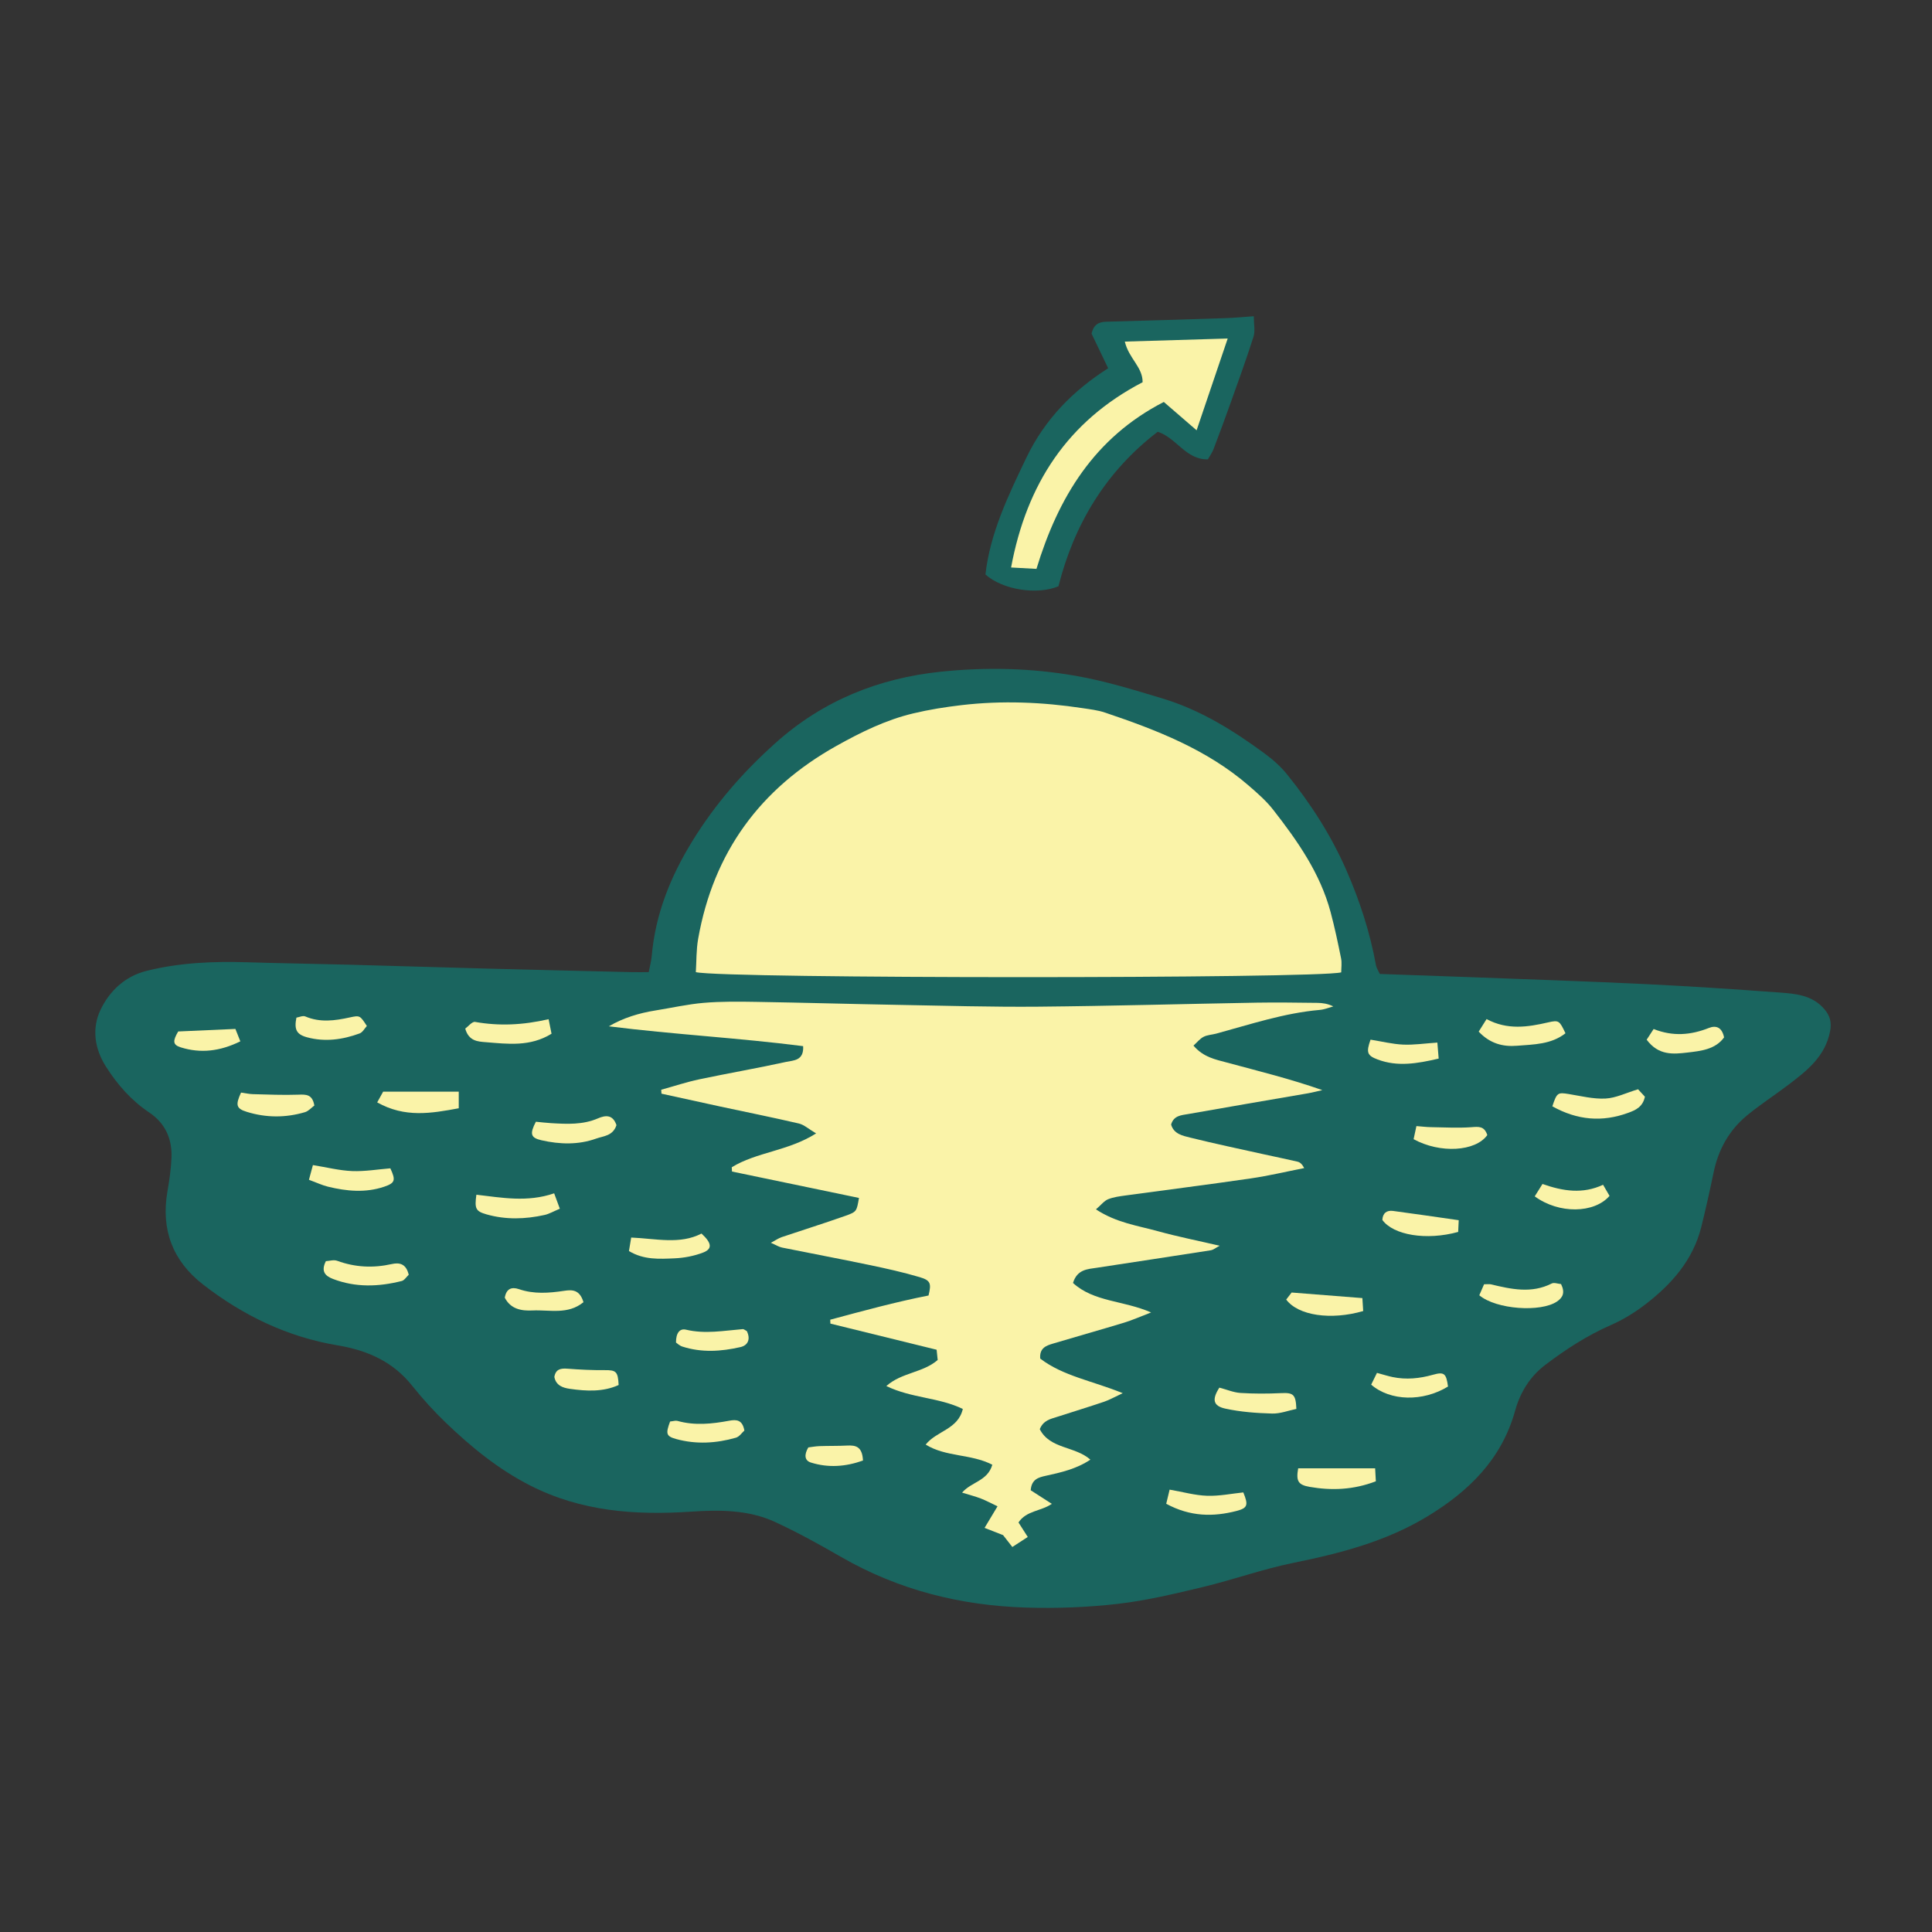 <svg version="1.1" id="svg" xmlns="http://www.w3.org/2000/svg" xmlns:xlink="http://www.w3.org/1999/xlink" x="0px" y="0px"
	 width="200px" height="200px" viewBox="0 0 200 200" enable-background="new 0 0 200 200" xml:space="preserve">
<rect x="0" y="0" width="200" height="200" fill="#333333" stroke="none"/>
<g>
	<path class="stroke" fill="#1a655f"  d="M188.83,104.434c-1.249-1.432-2.966-1.568-4.646-1.69c-4.629-0.34-9.263-0.651-13.9-0.873
		c-6.107-0.293-12.219-0.492-18.329-0.725c-2.997-0.113-5.993-0.212-9.118-0.323c-0.171-0.376-0.345-0.621-0.394-0.888
		c-0.62-3.412-1.672-6.665-3.069-9.854c-1.584-3.619-3.683-6.875-6.141-9.921c-0.667-0.826-1.497-1.555-2.357-2.186
		c-3.248-2.381-6.605-4.482-10.555-5.673c-2.98-0.899-5.938-1.813-9.004-2.346c-4.604-0.802-9.24-0.903-13.881-0.425
		c-6.478,0.67-12.252,2.992-17.153,7.381c-3.351,3-6.252,6.321-8.625,10.183c-2.271,3.698-3.814,7.554-4.192,11.875
		c-0.048,0.543-0.199,1.075-0.312,1.666c-0.687,0-1.246,0.012-1.805-0.001c-5.038-0.12-10.076-0.237-15.113-0.37
		c-4.697-0.124-9.394-0.274-14.091-0.398c-3.509-0.094-7.02-0.141-10.528-0.251c-3.522-0.111-7.017,0.033-10.452,0.891
		c-2.252,0.562-3.85,2.117-4.765,4.043c-0.888,1.868-0.64,3.957,0.551,5.839c1.198,1.894,2.634,3.528,4.5,4.779
		c1.654,1.108,2.372,2.718,2.302,4.653c-0.043,1.182-0.222,2.366-0.423,3.536c-0.676,3.944,0.544,7.172,3.687,9.613
		c4.132,3.21,8.748,5.436,13.931,6.302c3.081,0.515,5.711,1.668,7.707,4.165c1.091,1.364,2.275,2.672,3.537,3.881
		c2.617,2.505,5.394,4.775,8.671,6.45c5.301,2.708,10.893,3.104,16.683,2.718c2.932-0.196,5.934-0.202,8.679,1.064
		c2.357,1.088,4.639,2.354,6.891,3.65c5.93,3.413,12.362,5.013,19.134,5.217c3.159,0.096,6.351-0.025,9.489-0.388
		c2.966-0.343,5.9-1.048,8.812-1.747c3.134-0.753,6.191-1.856,9.345-2.496c4.857-0.986,9.592-2.213,13.875-4.811
		c4.285-2.599,7.682-5.922,9.071-10.928c0.529-1.907,1.537-3.547,3.118-4.748c2.12-1.609,4.343-3.053,6.804-4.131
		c1.234-0.541,2.421-1.266,3.493-2.084c2.751-2.1,5.001-4.614,5.866-8.091c0.464-1.865,0.881-3.742,1.27-5.624
		c0.488-2.359,1.6-4.363,3.447-5.891c1.348-1.115,2.828-2.069,4.226-3.128c1.949-1.475,3.875-2.954,4.386-5.593
		C189.629,105.821,189.44,105.132,188.83,104.434z"/>
	<path class="stroke" fill="#1a655f"  d="M109.571,60.689c1.632-6.442,4.919-11.89,10.276-15.994c1.958,0.638,2.905,2.903,5.192,2.858
		c0.21-0.373,0.445-0.691,0.581-1.046c0.604-1.584,1.193-3.174,1.762-4.77c0.816-2.29,1.648-4.575,2.384-6.891
		c0.184-0.58,0.027-1.268,0.027-2.109c-1.1,0.076-1.984,0.165-2.87,0.194c-4.125,0.135-8.252,0.261-12.378,0.372
		c-0.763,0.02-1.322,0.249-1.545,1.239c0.495,1.032,1.052,2.191,1.717,3.579c-3.597,2.291-6.54,5.24-8.473,9.272
		c-1.887,3.937-3.749,7.807-4.23,12.076C103.803,61.074,107.39,61.612,109.571,60.689z"/>
</g>
<path fill-rule="evenodd" clip-rule="evenodd" fill="#faf3a8" class="fill" d="M102.725,151.629c-2.222-1.146-4.788-0.779-6.9-2.087
	c1.146-1.433,3.349-1.562,3.845-3.687c-2.504-1.216-5.288-1.099-7.917-2.373c1.588-1.411,3.777-1.363,5.316-2.695
	c-0.028-0.274-0.062-0.592-0.11-1.063c-3.682-0.904-7.338-1.805-10.996-2.705c-0.006-0.135-0.011-0.271-0.017-0.405
	c3.379-0.908,6.753-1.832,10.175-2.504c0.301-1.235,0.226-1.562-0.904-1.897c-1.733-0.514-3.506-0.905-5.278-1.274
	c-2.988-0.625-5.99-1.185-8.983-1.792c-0.318-0.064-0.611-0.257-1.155-0.493c0.502-0.268,0.793-0.476,1.117-0.586
	c2.198-0.742,4.415-1.433,6.601-2.207c1.184-0.42,1.162-0.48,1.402-1.851c-4.372-0.909-8.758-1.821-13.145-2.734
	c-0.008-0.147-0.015-0.296-0.023-0.443c2.58-1.583,5.827-1.664,8.732-3.503c-0.791-0.467-1.25-0.899-1.781-1.023
	c-2.697-0.629-5.414-1.173-8.122-1.755c-2.037-0.438-4.071-0.89-6.106-1.336c-0.009-0.136-0.018-0.271-0.027-0.407
	c1.321-0.365,2.627-0.8,3.965-1.082c2.988-0.632,6.002-1.147,8.985-1.804c0.721-0.158,1.836-0.1,1.742-1.627
	c-6.659-0.853-13.399-1.209-20.116-2.052c1.509-0.882,3.127-1.369,4.823-1.641c1.672-0.268,3.333-0.647,5.015-0.79
	c1.799-0.151,3.617-0.13,5.427-0.1c4.868,0.081,9.736,0.221,14.604,0.309c4.87,0.088,9.741,0.231,14.609,0.188
	c7.532-0.068,15.062-0.285,22.595-0.416c2.085-0.037,4.172,0.001,6.258,0.022c0.546,0.006,1.091,0.08,1.666,0.366
	c-0.461,0.125-0.917,0.32-1.385,0.362c-3.694,0.321-7.19,1.493-10.735,2.456c-0.437,0.118-0.922,0.13-1.312,0.333
	c-0.384,0.199-0.676,0.578-1.042,0.908c1.028,1.209,2.288,1.437,3.46,1.753c3.269,0.884,6.559,1.688,9.881,2.854
	c-0.5,0.111-0.996,0.244-1.5,0.332c-4.125,0.714-8.254,1.408-12.375,2.142c-0.69,0.123-1.515,0.139-1.781,1.094
	c0.284,0.98,1.199,1.155,1.979,1.349c2.526,0.627,5.075,1.162,7.617,1.726c1.159,0.258,2.323,0.49,3.479,0.761
	c0.248,0.057,0.47,0.225,0.704,0.666c-1.842,0.362-3.673,0.8-5.528,1.07c-4.313,0.63-8.639,1.174-12.958,1.765
	c-0.614,0.085-1.251,0.164-1.818,0.393c-0.403,0.163-0.707,0.574-1.255,1.046c2.127,1.399,4.331,1.683,6.41,2.26
	c2.06,0.57,4.162,0.986,6.396,1.506c-0.379,0.197-0.64,0.426-0.931,0.472c-3.909,0.614-7.823,1.199-11.734,1.8
	c-0.989,0.152-2.079,0.152-2.517,1.582c2.166,1.979,5.21,1.795,8.086,3.052c-1.146,0.438-1.952,0.802-2.791,1.057
	c-2.438,0.74-4.892,1.426-7.331,2.157c-0.702,0.21-1.451,0.437-1.357,1.564c2.371,1.814,5.401,2.297,8.542,3.58
	c-0.876,0.407-1.382,0.7-1.925,0.884c-1.607,0.544-3.231,1.039-4.846,1.561c-0.688,0.222-1.442,0.352-1.818,1.28
	c1.049,2.069,3.639,1.74,5.241,3.155c-1.469,0.979-3.06,1.328-4.647,1.678c-0.751,0.165-1.446,0.364-1.533,1.491
	c0.66,0.425,1.385,0.892,2.186,1.407c-1.127,0.779-2.624,0.686-3.45,1.926c0.32,0.501,0.614,0.961,0.96,1.503
	c-0.505,0.328-1.006,0.653-1.597,1.037c-0.317-0.406-0.614-0.788-0.958-1.228c-0.562-0.221-1.183-0.463-1.916-0.75
	c0.435-0.726,0.822-1.37,1.34-2.233c-0.689-0.325-1.201-0.605-1.74-0.812c-0.571-0.219-1.168-0.369-1.928-0.604
	C100.553,153.393,102.231,153.331,102.725,151.629z"/>
<path fill-rule="evenodd" clip-rule="evenodd" fill="#faf3a8" class="fill" d="M138.843,100.658c-2.415,0.662-63.854,0.669-66.811-0.021
	c0.072-1.117,0.038-2.301,0.239-3.443c1.579-8.939,6.401-15.553,14.321-19.982c2.537-1.418,5.118-2.689,7.945-3.362
	c1.643-0.393,3.324-0.659,5.003-0.856c4.185-0.489,8.363-0.318,12.524,0.312c0.783,0.119,1.586,0.21,2.33,0.461
	c5.324,1.796,10.544,3.815,14.874,7.562c0.897,0.776,1.81,1.572,2.534,2.5c2.514,3.221,4.86,6.559,5.939,10.587
	c0.424,1.581,0.761,3.187,1.086,4.792C138.924,99.68,138.843,100.191,138.843,100.658z"/>
<path fill-rule="evenodd" clip-rule="evenodd" fill="#faf3a8" class="fill" d="M160.698,114.525c0.468-1.417,0.563-1.454,1.679-1.274
	c1.269,0.205,2.557,0.535,3.819,0.471c1.082-0.055,2.14-0.589,3.375-0.961c0.21,0.228,0.488,0.528,0.709,0.769
	c-0.223,1.08-0.992,1.399-1.718,1.666C165.879,116.182,163.289,115.973,160.698,114.525z"/>
<path fill-rule="evenodd" clip-rule="evenodd" fill="#faf3a8" class="fill" d="M63.816,116.474c-0.367,1.13-1.35,1.122-2.099,1.392
	c-1.853,0.666-3.779,0.602-5.663,0.174c-1.141-0.258-1.224-0.671-0.58-1.918c0.495,0.047,1.043,0.115,1.593,0.147
	c1.635,0.096,3.267,0.181,4.83-0.494C62.693,115.432,63.442,115.367,63.816,116.474z"/>
<path fill-rule="evenodd" clip-rule="evenodd" fill="#faf3a8" class="fill" d="M49.315,123.676c2.607,0.3,5.261,0.816,8.051-0.144
	c0.213,0.576,0.38,1.029,0.588,1.594c-0.665,0.278-1.104,0.541-1.578,0.646c-2.003,0.445-4.024,0.506-6.011-0.061
	C49.231,125.389,49.118,125.107,49.315,123.676z"/>
<path fill-rule="evenodd" clip-rule="evenodd" fill="#faf3a8" class="fill" d="M56.791,105.507c0.129,0.639,0.21,1.038,0.304,1.504
	c-2.224,1.373-4.546,1.056-6.823,0.874c-0.79-0.063-1.749-0.099-2.11-1.403c0.302-0.217,0.714-0.749,1.022-0.693
	C51.652,106.225,54.096,106.126,56.791,105.507z"/>
<path fill-rule="evenodd" clip-rule="evenodd" fill="#faf3a8" class="fill" d="M162.056,106.964c-1.479,1.163-3.289,1.153-5.028,1.293
	c-1.436,0.115-2.774-0.214-3.955-1.464c0.27-0.429,0.508-0.808,0.816-1.297c2.167,1.155,4.258,0.828,6.372,0.342
	C161.386,105.578,161.439,105.664,162.056,106.964z"/>
<path fill-rule="evenodd" clip-rule="evenodd" fill="#faf3a8" class="fill" d="M31.982,122.13c0.162-0.6,0.269-0.994,0.411-1.521
	c1.436,0.231,2.743,0.567,4.061,0.62c1.322,0.052,2.654-0.179,3.954-0.284c0.571,1.228,0.499,1.518-0.634,1.902
	c-1.935,0.655-3.893,0.471-5.832-0.005C33.354,122.697,32.797,122.432,31.982,122.13z"/>
<path fill-rule="evenodd" clip-rule="evenodd" fill="#faf3a8" class="fill" d="M126.229,143.647c0.783,0.206,1.476,0.507,2.186,0.551
	c1.392,0.087,2.796,0.083,4.191,0.018c1.272-0.059,1.537,0.117,1.593,1.635c-0.814,0.166-1.673,0.504-2.521,0.479
	c-1.618-0.047-3.259-0.166-4.835-0.511C125.576,145.544,125.441,144.863,126.229,143.647z"/>
<path fill-rule="evenodd" clip-rule="evenodd" fill="#faf3a8" class="fill" d="M161.6,132.926c0.447,0.911,0.159,1.409-0.415,1.802
	c-1.667,1.14-6.281,0.838-8.05-0.642c0.156-0.358,0.335-0.77,0.495-1.138c0.369,0,0.544-0.032,0.702,0.005
	c2.108,0.503,4.206,0.979,6.304-0.087C160.879,132.742,161.265,132.897,161.6,132.926z"/>
<path fill-rule="evenodd" clip-rule="evenodd" fill="#faf3a8" class="fill" d="M42.311,131.964c-0.249,0.23-0.451,0.575-0.723,0.644
	c-2.39,0.602-4.78,0.69-7.125-0.216c-0.753-0.291-1.28-0.743-0.729-1.837c0.343-0.018,0.812-0.17,1.175-0.037
	c1.857,0.679,3.72,0.766,5.642,0.337C41.307,130.686,42.036,130.779,42.311,131.964z"/>
<path fill-rule="evenodd" clip-rule="evenodd" fill="#faf3a8" class="fill" d="M39.047,114.121c0.341-0.616,0.54-0.975,0.616-1.113
	c2.715,0,5.175,0,7.827,0c0,0.652,0,1.137,0,1.72C44.613,115.26,41.927,115.73,39.047,114.121z"/>
<path fill-rule="evenodd" clip-rule="evenodd" fill="#faf3a8" class="fill" d="M120.727,155.671c0.123-0.51,0.218-0.906,0.352-1.464
	c1.378,0.239,2.623,0.593,3.879,0.636c1.26,0.043,2.53-0.223,3.749-0.348c0.536,1.304,0.457,1.619-0.706,1.919
	C125.598,157.034,123.225,157.021,120.727,155.671z"/>
<path fill-rule="evenodd" clip-rule="evenodd" fill="#faf3a8" class="fill" d="M24.952,113.104c0.462,0.063,0.842,0.152,1.223,0.162
	c1.564,0.039,3.132,0.111,4.694,0.055c0.809-0.029,1.468-0.058,1.672,1.124c-0.296,0.216-0.6,0.578-0.979,0.689
	c-1.994,0.589-4.013,0.581-5.999-0.031C24.45,114.76,24.356,114.402,24.952,113.104z"/>
<path fill-rule="evenodd" clip-rule="evenodd" fill="#faf3a8" class="fill" d="M141.033,134.378c0.026,0.423,0.057,0.906,0.084,1.341
	c-3.349,0.97-6.729,0.472-7.97-1.188c0.225-0.291,0.474-0.615,0.562-0.729C136.25,134.002,138.526,134.181,141.033,134.378z"/>
<path fill-rule="evenodd" clip-rule="evenodd" fill="#faf3a8" class="fill" d="M149.897,143.534c-2.583,1.583-5.964,1.529-7.953-0.196
	c0.174-0.354,0.371-0.754,0.599-1.218c0.657,0.178,1.133,0.331,1.621,0.433c1.409,0.291,2.784,0.153,4.17-0.237
	C149.514,141.982,149.716,142.186,149.897,143.534z"/>
<path fill-rule="evenodd" clip-rule="evenodd" fill="#faf3a8" class="fill" d="M65.109,129.508c0.074-0.447,0.141-0.85,0.232-1.398
	c2.564,0.109,5.048,0.745,7.278-0.413c1.089,1.001,1.135,1.599,0.149,1.974c-0.93,0.353-1.96,0.551-2.957,0.592
	C68.259,130.327,66.657,130.438,65.109,129.508z"/>
<path fill-rule="evenodd" clip-rule="evenodd" fill="#faf3a8" class="fill" d="M134.387,151.998c2.666,0,5.219,0,7.967,0
	c0.024,0.45,0.049,0.899,0.073,1.345c-2.354,0.899-4.592,0.968-6.849,0.578C134.365,153.71,134.157,153.309,134.387,151.998z"/>
<path fill-rule="evenodd" clip-rule="evenodd" fill="#faf3a8" class="fill" d="M170.462,107.629c0.249-0.383,0.471-0.723,0.721-1.106
	c2.004,0.793,3.86,0.629,5.719-0.109c0.714-0.283,1.351-0.107,1.574,0.979c-0.907,1.25-2.397,1.403-3.813,1.568
	C173.213,109.13,171.692,109.281,170.462,107.629z"/>
<path fill-rule="evenodd" clip-rule="evenodd" fill="#faf3a8" class="fill" d="M151.007,126.315c-0.018,0.384-0.039,0.831-0.057,1.214
	c-3.287,0.908-6.709,0.335-7.849-1.241c0.036-0.696,0.443-1.021,1.106-0.933C146.363,125.64,148.512,125.96,151.007,126.315z"/>
<path fill-rule="evenodd" clip-rule="evenodd" fill="#faf3a8" class="fill" d="M69.368,147.153c0.324-0.03,0.564-0.117,0.763-0.062
	c1.792,0.504,3.576,0.312,5.36-0.019c0.737-0.137,1.366-0.112,1.567,1.017c-0.243,0.214-0.516,0.638-0.88,0.742
	c-2.036,0.584-4.113,0.705-6.171,0.14C68.951,148.682,68.898,148.418,69.368,147.153z"/>
<path fill-rule="evenodd" clip-rule="evenodd" fill="#faf3a8" class="fill" d="M153.965,117.503c-1.217,1.707-4.881,1.931-7.629,0.424
	c0.082-0.382,0.176-0.82,0.291-1.355c0.62,0.048,1.055,0.104,1.49,0.11c1.398,0.021,2.801,0.104,4.191,0.005
	C153.052,116.634,153.654,116.541,153.965,117.503z"/>
<path fill-rule="evenodd" clip-rule="evenodd" fill="#faf3a8" class="fill" d="M141.878,107.625c1.183,0.189,2.27,0.462,3.367,0.512
	c1.103,0.051,2.216-0.12,3.55-0.21c0.054,0.656,0.094,1.138,0.136,1.657c-2.245,0.527-4.278,0.865-6.323,0.093
	C141.527,109.268,141.408,108.956,141.878,107.625z"/>
<path fill-rule="evenodd" clip-rule="evenodd" fill="#faf3a8" class="fill" d="M60.4,134.801c-1.609,1.326-3.515,0.773-5.276,0.858
	c-1.138,0.055-2.253-0.132-2.869-1.321c0.152-0.91,0.681-1.154,1.466-0.886c1.545,0.531,3.103,0.409,4.673,0.174
	C59.202,133.506,60,133.465,60.4,134.801z"/>
<path fill-rule="evenodd" clip-rule="evenodd" fill="#faf3a8" class="fill" d="M37.977,106.208c-0.231,0.249-0.435,0.657-0.745,0.771
	c-1.771,0.652-3.608,0.903-5.454,0.399c-1.105-0.301-1.333-0.824-1.093-2.033c0.288-0.046,0.664-0.232,0.915-0.125
	c1.539,0.656,3.067,0.443,4.621,0.102C37.264,105.094,37.272,105.129,37.977,106.208z"/>
<path fill-rule="evenodd" clip-rule="evenodd" fill="#faf3a8" class="fill" d="M158.875,123.846c0.278-0.443,0.516-0.823,0.803-1.281
	c2.138,0.753,4.171,1.062,6.272,0.082c0.287,0.493,0.49,0.844,0.668,1.149C165.043,125.621,161.375,125.687,158.875,123.846z"/>
<path fill-rule="evenodd" clip-rule="evenodd" fill="#faf3a8" class="fill" d="M77.314,137.798c0.411,0.847,0.095,1.478-0.655,1.65
	c-1.998,0.46-4.028,0.593-6.026-0.053c-0.304-0.099-0.557-0.353-0.655-0.418c-0.005-1.011,0.405-1.479,1.037-1.329
	c1.983,0.473,3.93,0.1,5.891-0.059C77,137.583,77.102,137.686,77.314,137.798z"/>
<path fill-rule="evenodd" clip-rule="evenodd" fill="#faf3a8" class="fill" d="M24.369,106.515c0.116,0.292,0.281,0.707,0.51,1.285
	c-2.114,1.037-4.113,1.267-6.176,0.619c-0.825-0.259-0.833-0.66-0.256-1.642C20.302,106.695,22.142,106.613,24.369,106.515z"/>
<path fill-rule="evenodd" clip-rule="evenodd" fill="#faf3a8" class="fill" d="M57.387,142.54c0.137-0.811,0.657-0.908,1.368-0.853
	c1.275,0.099,2.557,0.162,3.836,0.15c1.177-0.011,1.383,0.131,1.45,1.539c-1.605,0.73-3.324,0.642-5.04,0.397
	C58.276,143.671,57.554,143.435,57.387,142.54z"/>
<path fill-rule="evenodd" clip-rule="evenodd" fill="#faf3a8" class="fill" d="M89.335,151.194c-1.812,0.646-3.6,0.772-5.401,0.204
	c-0.646-0.204-0.704-0.809-0.258-1.561c0.314-0.038,0.738-0.12,1.164-0.135c0.948-0.034,1.899-0.009,2.846-0.058
	C88.558,149.602,89.265,149.715,89.335,151.194z"/>
<path fill-rule="evenodd" clip-rule="evenodd" fill="#faf3a8" class="fill" d="M116.441,35.361c3.586-0.107,6.991-0.209,10.651-0.318
	c-1.11,3.274-2.116,6.243-3.22,9.501c-1.212-1.047-2.278-1.969-3.395-2.933c-7.196,3.696-10.933,9.881-13.183,17.279
	c-0.882-0.049-1.639-0.089-2.627-0.143c1.613-8.675,5.874-15.149,13.616-19.179C118.296,37.987,116.857,37.123,116.441,35.361z"/>
</svg>

